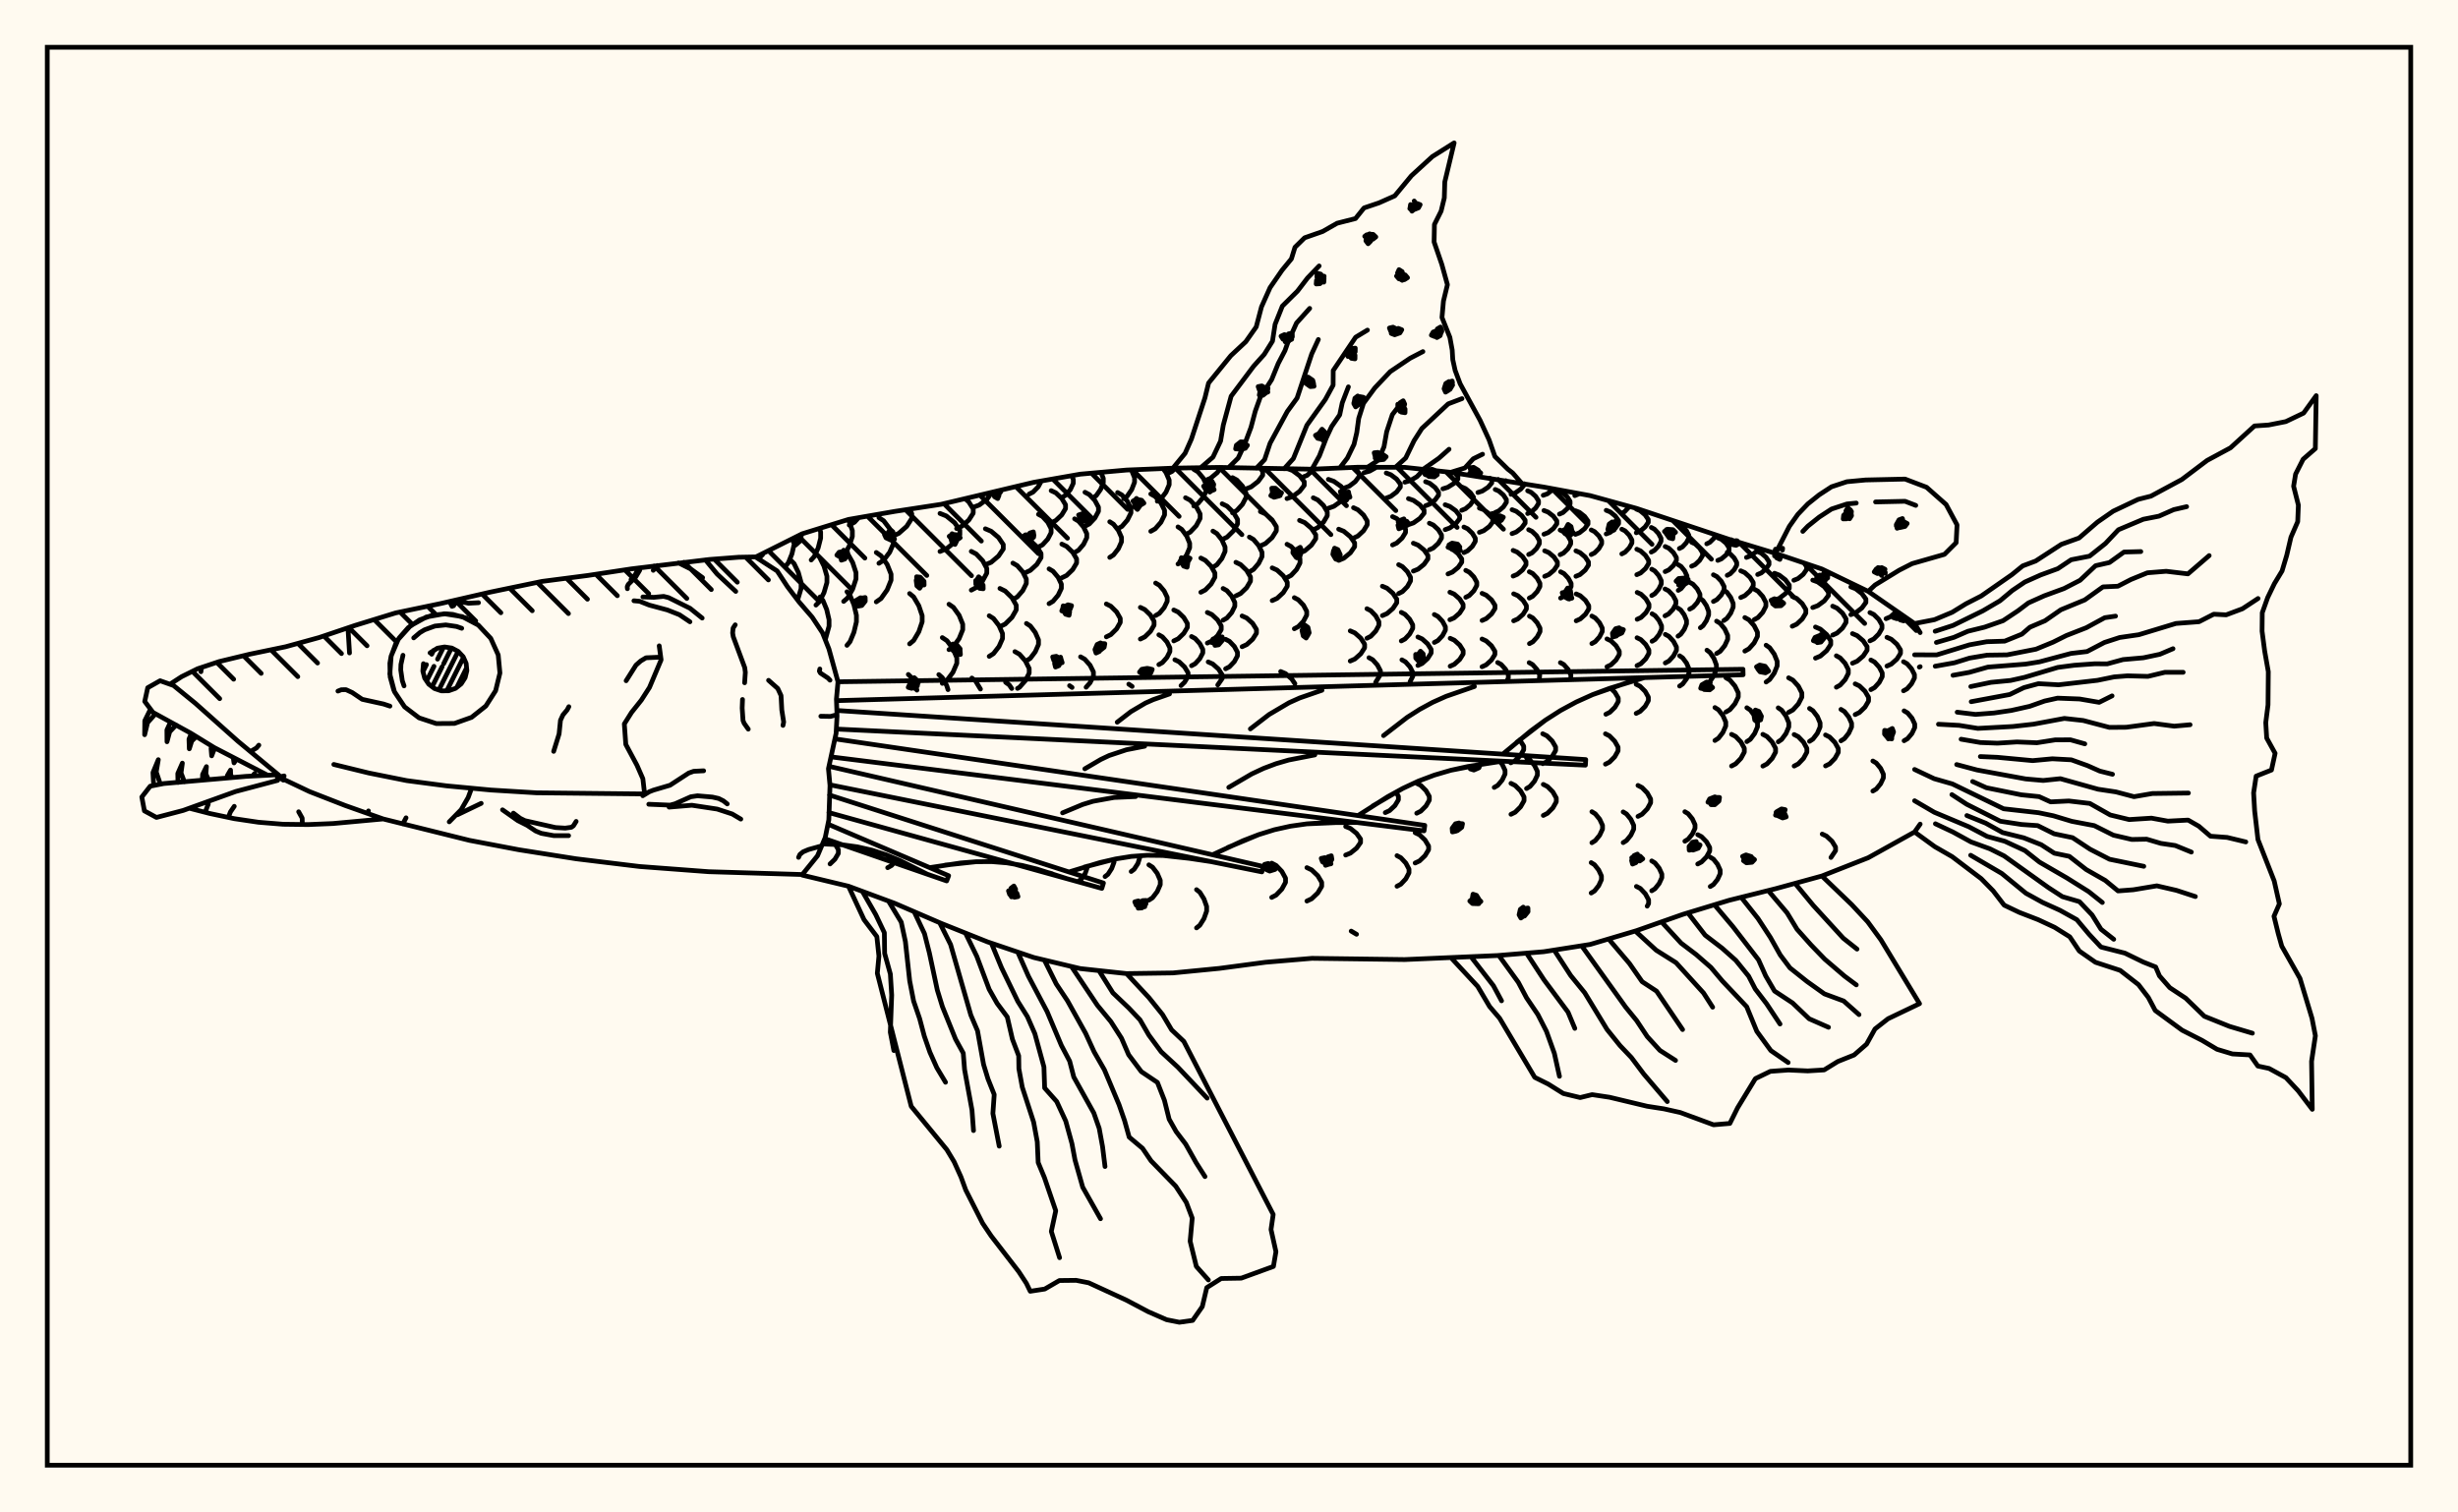 <svg xmlns="http://www.w3.org/2000/svg" width="520" height="320"><rect x="0" y="0" width="520" height="320" fill="floralwhite"/><rect x="10" y="10" width="500" height="300" stroke="black" stroke-width="1" fill="none"/><path stroke="black" stroke-width="1" fill="none" stroke-linecap="round" stroke-linejoin="round" d="
M 159.87 117.86 169.69 112.94 179.5 109.9 189.3 108.2 199.11 106.7 218.72 102.04 228.53 100.32 238.33 99.45 248.14 99.05 257.95 98.89 277.56 99.27 287.37 98.85 297.17 98.88 306.98 99.94 326.59 103.05 336.4 104.86 346.2 107.56 365.81 114.11 375.62 117.08 385.43 120.39 395.23 125.12 405.04 131.93 406.22 133.85 
M 406.22 174.36 405.04 176.03 395.23 181.48 385.43 185.34 375.62 188.03 365.81 190.48 356.01 193.46 346.2 196.91 336.4 199.82 326.59 201.36 316.78 202.17 297.17 203.02 277.56 202.76 267.75 203.59 257.95 204.89 248.14 205.85 238.33 205.99 228.53 204.93 218.72 202.59 208.92 199.28 199.11 195.36 189.3 191.13 179.5 187.5 169.74 185.16 
M 175.6 182.79 176.62 181.81 177.36 180.55 177.36 179.77 176.7 178.65 
M 168.74 126.95 169.47 124.53 169.47 123.22 168.89 121.11 167.99 119.24 167.28 118.52 
M 166.21 119.77 166.79 119.05 167.54 117.19 168.02 115.1 168.01 113.78 
M 174.59 135.36 175.39 132.47 175.39 131.13 174.89 128.96 174.1 127.04 173.49 126.29 
M 172.62 128.02 173.37 127.28 174.32 125.39 174.94 123.25 174.94 121.92 174.32 119.78 173.37 117.89 172.62 117.15 
M 187.79 183.58 188.63 183.11 189.75 181.81 
M 171.61 118.48 172.25 117.77 173.08 115.94 173.61 113.87 173.61 112.59 173.4 111.79 
M 179.18 136.54 179.82 135.77 180.65 133.79 181.18 131.56 181.18 130.18 180.65 127.94 179.82 125.97 179.18 125.2 
M 178.48 127.24 179.32 126.51 180.39 124.62 181.09 122.49 181.09 121.16 180.39 119.03 179.32 117.14 178.48 116.41 
M 177.88 117.99 178.67 117.29 179.67 115.52 180.32 113.5 180.32 112.26 179.48 109.91 
M 193.98 146.02 193.72 145.11 192.84 143.38 192.16 142.7 
M 179.66 111.1 180.77 110.49 181.64 109.53 
M 185.38 127.34 186.39 126.63 187.68 124.81 188.51 122.75 188.51 121.48 187.68 119.42 186.39 117.6 185.38 116.89 
M 185.94 119.18 186.94 118.53 188.22 116.84 189.04 114.94 189.04 113.76 188.22 111.86 186.94 110.18 185.94 109.52 
M 192.43 136.23 193.29 135.51 194.38 133.66 195.09 131.56 195.09 130.26 194.38 128.16 193.29 126.3 192.43 125.58 
M 200.56 145.91 200.28 145.05 199.35 143.38 198.61 142.73 
M 188.81 113.44 190.12 112.86 191.81 111.37 192.89 109.69 192.89 108.64 192.31 107.74 
M 199.35 144.59 200.34 143.93 201.6 142.25 202.42 140.34 202.42 139.16 201.6 137.25 200.34 135.56 199.35 134.9 
M 191.96 108.1 193.04 107.63 
M 200.76 137.45 201.7 136.8 202.9 135.13 203.67 133.23 203.67 132.06 202.9 130.17 201.7 128.5 200.76 127.84 
M 207.42 145.79 206.37 144.06 205.6 143.46 
M 198.86 116.68 200.21 116.13 201.94 114.73 203.06 113.14 203.06 112.16 201.94 110.58 200.21 109.17 198.86 108.63 
M 202.37 111.83 203.51 111.32 204.96 110.03 205.89 108.57 205.89 107.67 204.96 106.21 204.16 105.5 
M 205.48 124.86 206.53 124.3 207.89 122.87 208.76 121.26 208.76 120.26 207.89 118.64 206.53 117.21 205.48 116.66 
M 209.27 138.87 210.18 138.29 211.34 136.79 212.09 135.1 212.09 134.05 211.34 132.36 210.18 130.86 209.27 130.28 
M 214.03 145.67 213.51 144.91 212.74 144.36 
M 205.87 107.33 207.15 106.86 208.79 105.65 209.84 104.15 
M 208.46 119.48 209.68 118.97 211.24 117.64 212.25 116.15 212.25 115.22 211.24 113.72 209.68 112.4 208.46 111.88 
M 211.54 132.59 212.65 132.04 214.08 130.63 214.99 129.04 214.99 128.05 214.08 126.45 212.65 125.05 211.54 124.5 
M 215.26 145.65 215.68 145.41 216.92 144.01 217.73 142.41 217.73 141.43 216.92 139.83 215.68 138.42 214.71 137.87 
M 214.28 126.82 215.2 126.3 216.37 124.96 217.12 123.45 217.12 122.51 216.37 121 215.2 119.67 214.28 119.14 
M 217.15 139.82 217.97 139.28 219.02 137.9 219.7 136.35 219.7 135.38 219.02 133.82 217.97 132.44 217.15 131.91 
M 216.9 121.18 217.97 120.68 219.35 119.42 220.24 117.99 220.24 117.1 219.35 115.67 217.97 114.4 216.9 113.91 
M 217.71 104.54 218.55 104.11 219.63 103.01 220.31 101.76 
M 219.69 115.74 220.55 115.27 221.66 114.06 222.37 112.7 222.37 111.86 221.66 110.49 220.55 109.29 219.69 108.82 
M 221.93 127.72 222.77 127.22 223.85 125.94 224.54 124.49 224.54 123.59 223.85 122.14 222.77 120.86 221.93 120.36 
M 226.8 145.45 226.27 145.07 
M 228.16 186.44 228.79 185.97 229.6 184.76 230.12 183.24 
M 222.38 110.59 223.36 110.13 224.61 108.95 225.42 107.61 225.42 106.79 224.61 105.45 223.36 104.27 222.38 103.81 
M 224.63 122.25 225.64 121.76 226.93 120.52 227.76 119.12 227.76 118.25 226.93 116.84 225.64 115.6 224.63 115.12 
M 229.77 145.4 230.6 144.47 231.32 143.04 231.32 142.16 230.6 140.73 229.48 139.47 228.6 138.97 
M 224.78 105.19 225.51 104.73 226.45 103.56 227.06 102.24 227.06 101.42 226.71 100.64 
M 227.34 116.9 228.17 116.41 229.23 115.17 229.91 113.77 229.91 112.9 229.23 111.5 228.17 110.26 227.34 109.77 
M 233.78 185.46 234.39 184.98 235.18 183.76 235.69 182.39 235.69 181.8 
M 229.53 111.34 230.45 110.85 231.63 109.6 232.39 108.18 232.39 107.31 231.63 105.89 230.45 104.64 229.53 104.15 
M 234.05 134.74 235 134.27 236.22 133.06 237 131.69 237 130.84 236.22 129.47 235 128.26 234.05 127.78 
M 231.22 105.35 231.92 104.85 232.83 103.56 233.41 102.11 233.41 101.21 232.9 99.93 
M 234.77 117.93 235.57 117.41 236.6 116.1 237.26 114.62 237.26 113.7 236.6 112.22 235.57 110.91 234.77 110.39 
M 239.51 145.23 238.8 144.75 
M 239.31 184.39 239.93 183.92 240.73 182.69 241.24 181.07 
M 236.43 111.89 237.35 111.37 238.51 110.03 239.26 108.52 239.26 107.58 238.51 106.07 237.35 104.73 236.43 104.21 
M 241.25 135.21 242.19 134.75 243.38 133.59 244.15 132.27 244.15 131.45 243.38 130.13 242.19 128.97 241.25 128.51 
M 243.05 190.45 243.83 189.94 244.82 188.64 245.46 187.17 245.46 186.26 244.82 184.78 243.83 183.48 243.05 182.98 
M 237.72 105.52 238.46 104.98 239.41 103.6 240.02 102.03 240.02 101.07 239.35 99.41 
M 244.48 130.23 245.27 129.77 246.28 128.57 246.93 127.22 246.93 126.38 246.28 125.03 245.27 123.83 244.48 123.36 
M 245.16 140.61 245.91 140.19 246.88 139.09 247.5 137.85 247.5 137.08 246.88 135.83 245.91 134.74 245.16 134.31 
M 239.43 99.41 239.44 99.4 
M 243.45 112.41 244.39 111.88 245.6 110.5 246.37 108.94 246.37 107.98 245.6 106.42 244.39 105.04 243.45 104.51 
M 248.32 135.6 249.25 135.15 250.43 134.01 251.2 132.73 251.2 131.93 250.43 130.64 249.25 129.5 248.32 129.06 
M 249.85 145.06 250.6 144.34 251.34 143.11 251.34 142.34 250.6 141.11 249.45 140.02 248.55 139.59 
M 244.83 106.05 245.64 105.51 246.68 104.12 247.35 102.55 247.35 101.57 246.68 100 246.04 99.13 
M 249.21 119.33 250.01 118.8 251.03 117.43 251.68 115.89 251.68 114.93 251.03 113.38 250.01 112.01 249.21 111.48 
M 252.07 140.85 252.84 140.43 253.82 139.36 254.46 138.14 254.46 137.39 253.82 136.17 252.84 135.09 252.07 134.67 
M 253.13 196.32 253.82 195.77 254.7 194.37 255.27 192.77 255.27 191.78 254.7 190.19 253.82 188.78 253.13 188.23 
M 246.89 100.24 247.92 99.76 248.68 99.04 
M 250.8 113.12 251.79 112.59 253.07 111.23 253.89 109.69 253.89 108.74 253.07 107.2 251.79 105.84 250.8 105.31 
M 254.04 125.31 254.99 124.82 256.22 123.56 257.02 122.13 257.02 121.25 256.22 119.82 254.99 118.56 254.04 118.07 
M 255.42 136.06 256.37 135.62 257.58 134.5 258.36 133.22 258.36 132.43 257.58 131.15 256.37 130.02 255.42 129.58 
M 257.62 144.92 258.57 143.55 258.57 142.79 257.78 141.56 256.56 140.48 255.6 140.05 
M 252.56 107.07 253.43 106.54 254.56 105.19 255.28 103.66 255.28 102.72 254.56 101.18 253.43 99.83 252.56 99.31 
M 256.6 120.02 257.43 119.5 258.49 118.17 259.17 116.66 259.17 115.73 258.49 114.22 257.43 112.89 256.6 112.37 
M 258.75 131.22 259.55 130.77 260.57 129.6 261.23 128.27 261.23 127.46 260.57 126.13 259.55 124.96 258.75 124.51 
M 259.28 141.5 260.09 141.08 261.13 139.99 261.79 138.76 261.79 138 261.13 136.77 260.09 135.68 259.28 135.26 
M 255 101.65 256.11 101.18 257.53 99.98 258.26 98.89 
M 258.55 114.15 259.6 113.64 260.94 112.32 261.81 110.83 261.81 109.91 260.94 108.42 259.6 107.1 258.55 106.59 
M 261.46 126.07 262.45 125.58 263.73 124.35 264.55 122.95 264.55 122.08 263.73 120.68 262.45 119.45 261.46 118.97 
M 262.77 136.83 263.75 136.38 265 135.25 265.81 133.97 265.81 133.18 265 131.89 263.75 130.76 262.77 130.32 
M 260.74 108.51 261.66 108 262.85 106.7 263.61 105.24 263.61 104.33 262.85 102.86 261.66 101.56 260.74 101.06 
M 264.31 120.99 265.17 120.49 266.27 119.21 266.99 117.76 266.99 116.86 266.27 115.41 265.17 114.13 264.31 113.63 
M 263.53 103.47 264.69 103.01 266.17 101.86 267.13 100.55 267.13 99.74 266.65 99.09 
M 266.64 115.49 267.72 115 269.12 113.74 270.02 112.31 270.02 111.42 269.12 110 267.72 108.73 266.64 108.24 
M 269.14 127.07 270.17 126.6 271.48 125.39 272.33 124.03 272.33 123.18 271.48 121.82 270.17 120.62 269.14 120.15 
M 273.94 144.64 273.27 143.65 271.96 142.52 270.93 142.08 
M 269.03 189.87 269.97 189.38 271.18 188.12 271.96 186.69 271.96 185.8 271.18 184.37 269.97 183.11 269.03 182.62 
M 272.27 122.21 273.15 121.73 274.29 120.5 275.02 119.11 275.02 118.25 274.29 116.86 273.15 115.63 272.27 115.15 
M 273.82 133.03 274.66 132.58 275.75 131.44 276.44 130.14 276.44 129.34 275.75 128.04 274.66 126.9 273.82 126.45 
M 272.27 105.49 273.44 105.06 274.95 103.95 275.92 102.69 275.92 101.92 274.95 100.66 273.44 99.55 272.47 99.19 
M 274.92 117.02 276.02 116.55 277.43 115.35 278.35 113.98 278.35 113.14 277.43 111.77 276.02 110.57 274.92 110.1 
M 276.48 190.64 277.49 190.16 278.78 188.93 279.61 187.54 279.61 186.67 278.78 185.28 277.49 184.05 276.48 183.57 
M 275.5 100.98 276.5 100.59 278.05 99.24 
M 277.83 112.09 278.78 111.63 280 110.46 280.79 109.12 280.79 108.29 280 106.96 278.78 105.78 277.83 105.32 
M 281.02 107.54 282.19 107.12 283.69 106.06 284.65 104.85 284.65 104.11 283.69 102.9 282.19 101.84 281.02 101.42 
M 283.2 118.56 284.29 118.11 285.68 116.96 286.58 115.66 286.58 114.86 285.68 113.56 284.29 112.41 283.2 111.96 
M 285.65 139.86 286.63 139.43 287.88 138.32 288.69 137.06 288.69 136.28 287.88 135.02 286.63 133.91 285.65 133.48 
M 284.68 180.91 285.69 180.5 286.99 179.45 287.83 178.26 287.83 177.52 286.99 176.33 285.69 175.28 284.68 174.87 
M 286.98 197.67 285.85 197 
M 284.43 103.24 285.43 102.87 286.71 101.9 287.53 100.81 287.53 100.13 286.51 98.88 
M 286.34 113.85 287.27 113.41 288.47 112.29 289.24 111.03 289.24 110.24 288.47 108.98 287.27 107.86 286.34 107.42 
M 289.18 135.04 290 134.62 291.04 133.53 291.71 132.3 291.71 131.53 291.04 130.3 290 129.21 289.18 128.79 
M 291.03 144.35 292.04 142.71 292.04 141.93 291.39 140.69 290.39 139.58 289.61 139.15 
M 288.56 100.01 289.75 99.68 291.2 98.86 
M 292.45 130.25 293.43 129.82 294.68 128.74 295.49 127.52 295.49 126.76 294.68 125.53 293.43 124.45 292.45 124.03 
M 293.06 171.93 293.96 171.51 295.1 170.45 295.84 169.23 295.84 168.48 295.31 167.61 
M 293.27 105.38 294.23 105.02 295.46 104.1 296.25 103.05 296.25 102.41 295.46 101.36 294.23 100.44 293.27 100.08 
M 294.6 115.3 295.48 114.9 296.62 113.85 297.35 112.67 297.35 111.94 296.62 110.76 295.48 109.72 294.6 109.31 
M 295.89 125.58 296.7 125.17 297.74 124.11 298.41 122.9 298.41 122.16 297.74 120.95 296.7 119.89 295.89 119.47 
M 296.45 135.61 297.23 135.2 298.22 134.15 298.87 132.95 298.87 132.21 298.22 131.02 297.23 129.97 296.45 129.56 
M 298.31 144.22 298.9 143.06 298.9 142.31 298.29 141.1 297.33 140.03 296.58 139.61 
M 295.54 187.51 296.36 187.07 297.41 185.94 298.08 184.67 298.08 183.88 297.41 182.61 296.36 181.48 295.54 181.04 
M 297.21 102.02 298.32 101.7 299.75 100.86 300.67 99.92 300.58 99.25 
M 297.96 111 299.03 110.63 300.39 109.67 301.27 108.59 301.27 107.92 300.39 106.83 299.03 105.87 297.96 105.5 
M 299 120.83 299.99 120.43 301.26 119.4 302.08 118.24 302.08 117.52 301.26 116.36 299.99 115.33 299 114.93 
M 299.96 140.79 300.86 140.38 302.02 139.33 302.77 138.15 302.77 137.41 302.02 136.22 300.86 135.18 299.96 134.77 
M 299.71 172.06 300.57 171.63 301.67 170.53 302.38 169.29 302.38 168.51 301.67 167.27 300.57 166.17 299.71 165.74 
M 299.38 182.59 300.3 182.16 301.47 181.04 302.23 179.78 302.23 179 301.47 177.73 300.3 176.62 299.38 176.18 
M 301.59 107 302.47 106.66 303.6 105.77 304.33 104.77 304.33 104.15 303.6 103.15 302.47 102.26 301.59 101.92 
M 302.39 116.33 303.22 115.94 304.28 114.96 304.96 113.85 304.96 113.17 304.28 112.06 303.22 111.08 302.39 110.7 
M 303.44 135.93 304.19 135.53 305.16 134.5 305.78 133.33 305.78 132.61 305.16 131.45 304.19 130.42 303.44 130.02 
M 305.25 103.42 306.27 103.1 307.57 102.29 308.42 101.37 308.42 100.8 307.74 100.05 
M 305.73 112.06 306.71 111.7 307.98 110.78 308.79 109.74 308.79 109.1 307.98 108.06 306.71 107.15 305.73 106.79 
M 306.33 121.43 307.27 121.04 308.47 120.06 309.24 118.95 309.24 118.26 308.47 117.15 307.27 116.17 306.33 115.78 
M 306.73 131.12 307.63 130.73 308.79 129.71 309.53 128.57 309.53 127.86 308.79 126.71 307.63 125.69 306.73 125.3 
M 306.79 140.95 307.67 140.55 308.81 139.52 309.54 138.36 309.54 137.64 308.81 136.48 307.67 135.45 306.79 135.05 
M 309.23 107.97 310.03 107.64 311.06 106.78 311.73 105.8 311.73 105.2 311.06 104.23 310.03 103.37 309.23 103.03 
M 309.7 116.92 310.47 116.55 311.47 115.61 312.11 114.54 312.11 113.88 311.47 112.82 310.47 111.87 309.7 111.51 
M 310.09 126.37 310.84 125.99 311.8 125 312.42 123.87 312.42 123.18 311.8 122.06 310.84 121.07 310.09 120.68 
M 312.66 104.2 313.6 103.89 314.81 103.09 315.59 102.18 315.59 101.61 315.21 101.16 
M 312.97 112.63 313.89 112.28 315.08 111.39 315.84 110.38 315.84 109.75 315.08 108.74 313.89 107.84 312.97 107.5 
M 313.54 131.28 314.42 130.89 315.55 129.89 316.27 128.76 316.27 128.06 315.55 126.93 314.42 125.93 313.54 125.54 
M 313.53 141.07 314.4 140.67 315.52 139.65 316.25 138.49 316.25 137.78 315.52 136.62 314.4 135.6 313.53 135.2 
M 316.32 108.43 317.08 108.09 318.05 107.25 318.68 106.29 318.68 105.69 318.05 104.73 317.08 103.89 316.32 103.56 
M 318.89 143.87 319.09 143.48 319.09 142.76 318.49 141.59 317.56 140.57 316.83 140.17 
M 316.11 166.6 316.85 166.17 317.8 165.04 318.4 163.77 318.4 162.99 317.8 161.72 317.29 161.12 
M 319.67 104.59 320.57 104.28 321.72 103.48 322.47 102.58 322.47 102.35 
M 319.88 112.9 320.77 112.56 321.91 111.68 322.65 110.68 322.65 110.06 321.91 109.06 320.77 108.18 319.88 107.84 
M 320.11 121.89 320.98 121.52 322.11 120.58 322.83 119.5 322.83 118.84 322.11 117.77 320.98 116.82 320.11 116.45 
M 320.22 131.35 321.09 130.96 322.21 129.97 322.92 128.84 322.92 128.14 322.21 127.02 321.09 126.02 320.22 125.64 
M 319.6 161.4 320.49 160.97 321.62 159.88 322.35 158.64 322.35 157.87 321.51 156.53 
M 319.65 172.29 320.54 171.85 321.68 170.71 322.42 169.42 322.42 168.62 321.68 167.33 320.54 166.19 319.65 165.74 
M 323.18 108.66 323.92 108.33 324.87 107.49 325.48 106.54 325.48 105.96 324.87 105.01 323.92 104.17 323.18 103.84 
M 323.39 117.32 324.12 116.97 325.06 116.05 325.66 115.02 325.66 114.38 325.06 113.34 324.12 112.43 323.39 112.07 
M 323.53 126.54 324.25 126.16 325.18 125.19 325.78 124.09 325.78 123.41 325.18 122.31 324.25 121.34 323.53 120.97 
M 323.56 136.18 324.28 135.79 325.2 134.77 325.8 133.63 325.8 132.91 325.2 131.77 324.28 130.75 323.56 130.36 
M 325.63 143.75 325.74 142.82 325.14 141.64 324.22 140.61 323.5 140.2 
M 322.94 166.84 323.68 166.4 324.63 165.28 325.24 164 325.24 163.21 324.63 161.94 323.68 160.81 322.94 160.37 
M 326.48 104.79 327.36 104.48 328.69 103.43 
M 326.63 113.03 327.51 112.69 328.63 111.82 329.35 110.83 329.35 110.21 328.63 109.22 327.51 108.35 326.63 108.01 
M 326.78 121.94 327.65 121.57 328.76 120.63 329.47 119.57 329.47 118.91 328.76 117.85 327.65 116.91 326.78 116.54 
M 326.37 161.58 327.25 161.15 328.37 160.05 329.1 158.8 329.1 158.03 328.37 156.78 327.25 155.68 326.37 155.25 
M 326.49 172.53 327.37 172.08 328.51 170.94 329.24 169.65 329.24 168.84 328.51 167.55 327.37 166.41 326.49 165.96 
M 329.91 108.77 330.64 108.45 331.57 107.61 332.16 106.67 332.16 106.08 331.57 105.14 330.64 104.3 329.91 103.98 
M 330.05 117.36 330.77 117.01 331.7 116.1 332.29 115.07 332.29 114.44 331.7 113.41 330.77 112.5 330.05 112.15 
M 330.15 126.54 330.87 126.16 331.78 125.19 332.38 124.1 332.38 123.42 331.78 122.33 330.87 121.36 330.15 120.98 
M 332.29 143.64 332.33 142.82 331.74 141.64 330.83 140.6 330.11 140.2 
M 333.15 104.86 334.16 104.45 
M 333.28 113.06 334.14 112.72 335.24 111.85 335.95 110.86 335.95 110.25 335.24 109.27 334.14 108.4 333.28 108.06 
M 333.39 121.93 334.25 121.57 335.35 120.63 336.05 119.57 336.05 118.91 335.35 117.85 334.25 116.92 333.39 116.55 
M 333.45 131.35 334.31 130.96 335.41 129.97 336.11 128.85 336.11 128.15 335.41 127.03 334.31 126.04 333.45 125.66 
M 336.63 117.33 337.34 116.98 338.25 116.07 338.84 115.04 338.84 114.41 338.25 113.38 337.34 112.48 336.63 112.12 
M 336.76 136.16 337.47 135.77 338.38 134.75 338.97 133.61 338.97 132.9 338.38 131.75 337.47 130.74 336.76 130.34 
M 336.77 178.3 337.49 177.85 338.42 176.71 339.02 175.42 339.02 174.62 338.42 173.33 337.49 172.19 336.77 171.74 
M 336.62 188.94 337.32 188.51 338.21 187.39 338.79 186.12 338.79 185.33 338.21 184.07 337.32 182.95 336.62 182.51 
M 339.8 112.97 340.65 112.63 341.72 111.76 342.42 110.78 342.42 110.17 341.72 109.18 340.65 108.31 339.8 107.97 
M 339.96 141.07 340.8 140.67 341.87 139.65 342.57 138.49 342.57 137.77 341.87 136.61 340.8 135.58 339.96 135.18 
M 339.73 151.12 340.57 150.7 341.65 149.64 342.35 148.44 342.35 147.69 341.65 146.49 340.72 145.57 
M 339.64 161.68 340.5 161.24 341.6 160.13 342.31 158.86 342.31 158.08 341.6 156.82 340.5 155.7 339.64 155.26 
M 342.97 108.61 343.66 108.29 344.72 107.16 
M 343.1 117.19 343.79 116.83 344.67 115.92 345.24 114.89 345.24 114.26 344.67 113.23 343.79 112.32 343.1 111.97 
M 343.39 178.28 344.1 177.83 345.02 176.7 345.62 175.43 345.62 174.63 345.02 173.35 344.1 172.22 343.39 171.78 
M 346.16 112.72 346.98 112.38 348.02 111.5 348.7 110.52 348.7 109.91 348.02 108.92 346.98 108.05 346.16 107.71 
M 346.27 121.59 347.08 121.23 348.11 120.29 348.78 119.23 348.78 118.57 348.11 117.51 347.08 116.57 346.27 116.2 
M 346.35 131.03 347.16 130.65 348.19 129.65 348.85 128.53 348.85 127.84 348.19 126.71 347.16 125.72 346.35 125.34 
M 346.32 140.83 347.13 140.43 348.16 139.4 348.83 138.24 348.83 137.52 348.16 136.36 347.13 135.33 346.32 134.93 
M 346.14 150.94 346.97 150.52 348.04 149.45 348.72 148.24 348.72 147.49 348.04 146.27 346.97 145.2 346.14 144.78 
M 346.52 172.73 347.38 172.28 348.49 171.14 349.2 169.85 349.2 169.06 348.49 167.77 347.38 166.63 346.52 166.18 
M 348.47 191.72 348.77 191.17 348.77 190.38 348.08 189.11 347.02 187.98 346.19 187.55 
M 349.34 116.81 350 116.45 350.85 115.55 351.4 114.52 351.4 113.89 350.85 112.86 350 111.95 349.34 111.6 
M 349.43 126 350.08 125.62 350.91 124.65 351.45 123.55 351.45 122.87 350.91 121.77 350.08 120.8 349.43 120.43 
M 349.5 135.68 350.15 135.29 350.97 134.28 351.51 133.13 351.51 132.42 350.97 131.27 350.15 130.26 349.5 129.86 
M 349.43 188.47 350.12 188.04 351 186.94 351.57 185.7 351.57 184.93 351 183.68 350.12 182.58 349.43 182.15 
M 352.27 120.94 353.04 120.58 354.02 119.66 354.65 118.61 354.65 117.96 354.02 116.92 353.04 115.99 352.27 115.63 
M 352.24 130.3 352.98 129.91 353.93 128.92 354.54 127.8 354.54 127.11 353.93 125.98 352.98 124.99 352.24 124.61 
M 352.3 140.27 353.06 139.86 354.03 138.8 354.66 137.61 354.66 136.88 354.03 135.68 353.06 134.63 352.3 134.22 
M 355.28 116.05 355.93 115.71 356.75 114.83 357.28 113.84 357.28 113.23 356.75 112.24 355.93 111.36 355.28 111.02 
M 355.04 124.91 355.64 124.54 356.4 123.6 356.89 122.53 356.89 121.86 356.4 120.79 355.64 119.85 355.04 119.48 
M 354.99 134.6 355.57 134.19 356.31 133.16 356.79 131.99 356.79 131.27 356.31 130.1 355.57 129.07 354.99 128.67 
M 355.33 145.16 355.97 144.72 356.8 143.61 357.33 142.35 357.33 141.56 356.8 140.3 355.97 139.19 355.33 138.75 
M 356.44 177.98 357.13 177.56 358.02 176.47 358.59 175.24 358.59 174.48 358.02 173.25 357.13 172.16 356.44 171.74 
M 357.87 119.8 358.62 119.46 359.56 118.57 360.18 117.57 360.18 116.96 359.56 115.96 358.62 115.07 357.87 114.73 
M 357.46 128.88 358.16 128.49 359.05 127.51 359.63 126.39 359.63 125.7 359.05 124.58 358.16 123.6 357.46 123.21 
M 359.16 182.8 359.97 182.37 361.02 181.3 361.7 180.07 361.7 179.32 361.02 178.1 359.97 177.02 359.16 176.6 
M 361.07 115.06 361.72 114.74 362.55 113.92 362.98 113.16 
M 359.72 132.82 360.28 132.4 361 131.33 361.47 130.11 361.47 129.36 361 128.14 360.28 127.07 359.72 126.65 
M 361.11 144.66 361.75 144.18 362.58 142.94 363.11 141.54 363.11 140.68 362.58 139.28 361.75 138.05 361.11 137.56 
M 362.8 156.67 363.54 156.19 364.48 154.98 365.09 153.61 365.09 152.76 364.48 151.38 363.54 150.17 362.8 149.7 
M 361.81 187.57 362.49 187.15 363.35 186.07 363.91 184.85 363.91 184.09 363.35 182.86 362.49 181.78 361.81 181.36 
M 363.41 118.57 364.18 118.24 365.16 117.41 365.79 116.47 365.79 115.89 365.16 114.94 364.18 114.11 363.41 113.79 
M 362.48 127.26 363.21 126.87 364.14 125.89 364.74 124.78 364.74 124.09 364.14 122.97 363.21 121.99 362.48 121.61 
M 363.15 138.27 363.91 137.81 364.88 136.61 365.5 135.26 365.5 134.43 364.88 133.08 363.91 131.88 363.15 131.42 
M 365.13 150.64 365.97 150.15 367.04 148.89 367.74 147.46 367.74 146.58 367.04 145.15 365.97 143.89 365.13 143.4 
M 366.32 162.07 367.19 161.61 368.3 160.45 369.02 159.13 369.02 158.31 368.3 156.99 367.19 155.82 366.32 155.37 
M 365.4 121.73 366.04 121.4 366.87 120.55 367.41 119.59 367.41 119 366.87 118.04 366.04 117.2 365.4 116.86 
M 364.69 131.29 365.33 130.85 366.14 129.73 366.66 128.46 366.66 127.68 366.14 126.41 365.33 125.3 364.69 124.86 
M 369.55 156.91 370.28 156.43 371.21 155.18 371.81 153.77 371.81 152.89 371.21 151.48 370.28 150.23 369.55 149.74 
M 369.47 117.94 370.32 117.62 371.4 116.82 372.04 115.99 
M 368.26 126.42 369.11 126.04 370.21 125.05 370.91 123.94 370.91 123.25 370.21 122.14 369.11 121.15 368.26 120.77 
M 369.13 137.76 369.99 137.27 371.09 136.04 371.8 134.64 371.8 133.77 371.09 132.37 369.99 131.14 369.13 130.66 
M 372.94 162.09 373.81 161.63 374.91 160.46 375.63 159.14 375.63 158.32 374.91 157 373.81 155.83 372.94 155.37 
M 371.84 121.55 372.61 121.22 373.6 120.38 374.24 119.43 374.24 118.84 373.6 117.88 372.61 117.04 371.84 116.71 
M 371.11 131.11 371.9 130.67 372.92 129.55 373.58 128.27 373.58 127.48 372.92 126.21 371.9 125.08 371.11 124.65 
M 373.63 144.3 374.38 143.77 375.35 142.42 375.97 140.88 375.97 139.93 375.35 138.4 374.38 137.04 373.63 136.51 
M 376.19 156.95 376.91 156.46 377.83 155.21 378.43 153.79 378.43 152.92 377.83 151.5 376.91 150.25 376.19 149.76 
M 375.4 126.98 376.41 126.6 377.7 125.61 378.53 124.48 378.53 123.79 377.7 122.67 376.41 121.68 375.4 121.29 
M 378.39 150.71 379.29 150.21 380.45 148.94 381.19 147.5 381.19 146.61 380.45 145.17 379.29 143.9 378.39 143.41 
M 379.56 162.08 380.43 161.62 381.54 160.46 382.25 159.15 382.25 158.34 381.54 157.02 380.43 155.86 379.56 155.41 
M 379.5 122.77 380.37 122.42 381.48 121.52 382.19 120.51 382.19 119.88 381.66 119.12 
M 379.16 132.5 380.09 132.07 381.27 130.97 382.03 129.73 382.03 128.96 381.27 127.72 380.09 126.62 379.16 126.19 
M 382.81 156.85 383.53 156.38 384.46 155.17 385.05 153.8 385.05 152.95 384.46 151.58 383.53 150.37 382.81 149.89 
M 383.49 128.54 384.56 128.14 385.94 127.13 386.82 125.99 386.82 125.28 385.94 124.14 384.56 123.13 383.49 122.74 
M 384.07 139.25 385.11 138.81 386.44 137.66 387.3 136.36 387.3 135.56 386.44 134.26 385.11 133.11 384.07 132.66 
M 386.2 162.05 387.07 161.61 388.18 160.47 388.9 159.18 388.9 158.38 388.18 157.08 387.07 155.94 386.2 155.5 
M 387.35 181.42 388.32 179.98 388.32 179.22 387.57 177.99 386.4 176.9 385.5 176.47 
M 387.71 134.37 388.62 133.96 389.79 132.89 390.54 131.68 390.54 130.94 389.79 129.73 388.62 128.67 387.71 128.25 
M 388.49 145.4 389.3 144.95 390.35 143.79 391.02 142.48 391.02 141.67 390.35 140.36 389.3 139.2 388.49 138.75 
M 389.46 156.74 390.19 156.28 391.11 155.13 391.71 153.82 391.71 153.01 391.11 151.7 390.19 150.54 389.46 150.09 
M 391.55 130.05 392.58 129.65 393.89 128.63 394.74 127.47 394.74 126.75 393.89 125.59 392.58 124.57 391.55 124.17 
M 391.9 140.32 392.89 139.89 394.17 138.8 394.99 137.57 394.99 136.81 394.17 135.58 392.89 134.49 391.9 134.06 
M 392.47 151.19 393.38 150.74 394.55 149.61 395.3 148.33 395.3 147.54 394.55 146.26 393.38 145.13 392.47 144.69 
M 395.59 135.59 396.41 135.19 397.46 134.14 398.14 132.96 398.14 132.23 397.46 131.05 396.41 130.01 395.59 129.61 
M 395.79 145.91 396.57 145.48 397.56 144.39 398.2 143.16 398.2 142.39 397.56 141.16 396.57 140.07 395.79 139.64 
M 396.21 167.37 396.93 166.94 397.85 165.83 398.44 164.58 398.44 163.8 397.85 162.55 396.93 161.44 396.21 161.01 
M 399 130.9 399.94 130.5 401.27 129.31 
M 399.19 140.92 400.11 140.51 401.3 139.45 402.06 138.25 402.06 137.51 401.3 136.31 400.11 135.25 399.19 134.84 
M 402.7 146.16 403.45 145.74 404.39 144.67 405.01 143.46 405.01 142.71 404.39 141.5 403.45 140.43 402.7 140.01 
M 402.82 156.72 403.55 156.29 404.48 155.19 405.07 153.95 405.07 153.18 404.48 151.93 403.55 150.83 402.82 150.4 
M 406.04 141.14 406.22 141.05 
M 248.14 99.05 250.71 95.91 252.05 92.89 254.91 84.18 255.68 81.04 260.39 75.25 263.55 72.3 265.76 69.16 266.87 64.93 268.69 60.85 271.22 57.18 273.2 54.77 273.96 52.31 276 50.31 279.8 48.98 282.87 47.23 286.76 46.24 288.57 43.99 291.74 42.92 295.07 41.44 298.59 37.18 303.03 33.12 307.63 30.23 305.65 38.49 305.55 41.87 304.87 44.67 303.46 47.49 303.39 51.2 305.02 55.94 306.21 60.23 305.37 63.7 305.06 67.18 306.73 71.38 307.22 74.06 307.34 76.09 307.84 78.37 308.9 81.2 313.12 88.93 315.02 93.06 316.25 96.57 318.99 99.27 320.01 100.06 321.94 102.27 
M 326.59 103.05 326.59 103.05 
M 254.02 98.95 256.61 96.72 258.22 93.32 258.79 89.95 260.45 83.83 265.21 77.48 267.46 74.97 269.2 72.18 269.75 68.62 271.29 64.76 274.49 61.59 276.61 58.82 279.07 56.27 
M 259.91 98.93 261.93 96.93 263.31 93.99 264.65 90.42 265.56 87 266.61 84.06 269.02 80.33 270.42 76.9 271.84 74.18 272.54 72.22 274.29 68.34 277.07 65.25 
M 265.79 99.07 267.53 97.25 268.69 93.78 272.33 87.07 274.4 84.23 277.49 74.9 278.9 71.83 
M 271.67 99.18 273.62 97.02 276.48 89.97 280.38 84.52 282.03 81.49 282.05 78.39 286.79 71.35 289.29 69.84 
M 277.55 99.27 279.13 96.44 280.57 92.69 281.71 90.25 283.42 87.77 283.96 85.23 285.26 81.85 
M 283.43 99.01 285.04 96.92 286.45 94.01 287.03 91.53 287.44 88.52 288.45 85.33 290.85 82.07 294.11 78.63 298.33 75.79 301.02 74.39 
M 289.31 98.85 291.56 97.39 292.79 94.54 293.36 91.35 294.56 87.72 296.59 85.06 
M 295.2 98.88 297.38 96.9 299.15 93.24 300.8 90.66 306.37 85.45 309.29 84.34 
M 301.06 99.3 304.39 96.96 306.55 95.05 
M 306.91 99.93 309.9 99.01 311.67 97.07 313.64 96.1 
M 312.73 100.8 312.76 100.8 
M 318.55 101.7 318.55 101.7 
M 177.28 144.25 368.73 141.6 368.76 142.77 176.96 148.24 
M 177.04 150.32 335.47 160.71 335.4 161.89 176.93 154.25 
M 176.63 156.33 301.42 174.63 301.26 175.79 175.82 160.14 
M 175.37 162.13 267.21 183.32 266.96 184.47 175.58 166.05 
M 175.47 168.21 233.44 186.83 233.1 187.96 175.35 171.92 
M 175.16 174.37 200.69 185.28 200.27 186.38 174.48 177.44 
M 347.88 143.37 340.5 145.64 336.92 146.97 333.46 148.53 330.13 150.33 326.94 152.37 323.86 154.63 317.92 159.56 
M 317.84 161.04 310.52 162.18 306.94 162.97 303.45 163.99 300.05 165.27 296.76 166.81 293.55 168.58 287.3 172.55 
M 287.1 174.02 279.97 174.06 276.46 174.31 273 174.8 269.61 175.55 266.27 176.59 262.99 177.86 256.52 180.85 
M 256.21 182.3 249.42 181.28 246.04 181 242.68 180.96 239.34 181.2 236.02 181.73 232.72 182.49 226.14 184.49 
M 225.72 185.91 219.39 183.88 216.21 183.1 213 182.56 209.78 182.3 206.53 182.32 203.26 182.58 196.69 183.57 
M 196.15 184.95 190.39 182.07 187.46 180.86 184.47 179.88 181.41 179.18 178.3 178.75 174.01 178.55 
M 344.17 144.46 336.92 146.97 333.46 148.53 330.13 150.33 326.94 152.37 320.87 157.05 
M 311.92 145.25 305.94 147.32 303.08 148.6 300.34 150.09 297.7 151.77 292.69 155.64 
M 279.67 146.04 274.96 147.67 272.71 148.68 268.47 151.18 264.52 154.22 
M 247.42 146.82 243.98 148.02 242.33 148.75 239.23 150.58 236.35 152.8 
M 314.16 161.57 306.94 162.97 303.45 163.99 300.05 165.27 296.76 166.81 290.41 170.52 
M 278.16 159.72 272.63 160.8 269.95 161.58 267.35 162.56 264.82 163.74 259.95 166.59 
M 242.16 157.88 238.31 158.63 234.64 159.85 232.88 160.68 229.5 162.66 
M 283.53 174 276.46 174.31 273 174.8 269.61 175.55 266.27 176.59 259.75 179.31 
M 240.25 168.53 235.66 168.73 231.21 169.54 229.04 170.21 224.79 171.98 
M 252.81 181.74 246.04 181 242.68 180.96 239.34 181.2 236.02 181.73 229.43 183.44 
M 222.56 184.85 216.21 183.1 213 182.56 209.78 182.3 206.53 182.32 199.98 183.03 
M 238.33 205.99 243.05 211.06 245.95 214.67 247.86 217.89 250.44 220.33 269.35 256.95 268.89 260.14 269.93 264.83 269.4 267.95 262.59 270.43 258.35 270.5 255.3 272.43 254.35 276.45 252.31 279.37 249.5 279.76 246.79 279.22 242.94 277.54 238.31 275.09 230.31 271.41 227.66 270.89 224.12 270.93 221.02 272.73 217.95 273.2 217.13 271.51 215.52 269.05 209.68 261.49 207.88 258.82 204.31 251.78 203.3 249.02 201.85 245.81 200.31 243.25 192.77 234.07 185.6 205.93 185.94 202.29 185.5 198.16 182.79 194.58 179.5 187.5 
M 232.49 205.36 235.43 210.06 238.77 213.24 241.17 215.77 243.05 219.01 245.65 222.53 249.18 225.79 255.38 232.34 
M 226.67 204.49 232.16 212.7 235.01 216.15 237.26 219.66 238.77 223.16 241.45 226.73 244.86 229.02 246.34 232.8 247.34 236.8 248.82 239.42 250.83 242.06 253.04 245.99 254.92 248.94 
M 220.94 203.12 223.45 208.17 225.82 211.72 229.67 218.63 231.46 222.54 233.65 226.36 236.74 233.73 237.91 237.1 238.88 240.58 241.71 242.96 243.51 245.61 248.73 250.97 250.96 254.39 252.22 257.72 251.78 262.62 253.09 267.95 255.64 270.81 
M 215.31 201.44 217.57 206.55 221.52 214.03 224.54 221.19 226.29 224.51 227.16 227.87 231.4 235.48 232.54 238.73 233.25 242.6 233.77 246.81 
M 209.73 199.55 211.88 204.76 215.32 211.86 217.35 215.1 218.93 218.71 220.85 225.74 221 230.19 223.55 233.06 225.46 237.19 226.77 241.95 227.42 245.42 229.05 251.18 232.82 257.86 
M 204.25 197.42 206.65 202.35 209.26 209.31 210.94 212.28 213.09 215.16 214.18 219.87 215.51 223.38 215.55 226.11 216.26 230 218.67 237.42 219.44 241.58 219.63 245.97 220.96 249.17 223.35 256.17 222.41 260.54 224.16 266.1 
M 198.79 195.22 201.1 199.84 205.38 214.76 206.8 218.09 208.08 225.22 209.01 228.27 210.33 231.58 210.05 235.59 211.39 242.5 
M 193.39 192.89 195.58 197.54 196.62 201.64 198.29 209.47 199.37 212.98 202.15 219.86 203.78 222.82 204.06 226.31 205.63 234.88 205.95 239.2 
M 187.96 190.63 190.66 195.1 191.54 199.22 192.45 207.55 193.28 211.81 194.56 215.54 195.53 219.19 196.72 222.62 198.19 225.91 200.03 228.98 
M 182.44 188.59 185.27 193.52 187.09 197.34 187.15 201.72 188.36 206.09 188.64 210.54 188.35 218.4 189.1 222.27 
M 385.43 185.34 391.73 191.39 395.12 195.03 397.91 198.84 406.09 212.35 399.43 215.54 396.66 217.71 394.88 220.92 392.25 223.21 388.8 224.59 385.91 226.37 382.43 226.58 378.34 226.39 374.54 226.67 371.36 228.21 367.6 234.38 365.96 237.69 362.51 237.98 355.46 235.38 352.02 234.61 348.47 234.06 340.53 232.16 336.82 231.6 334.29 232.22 330.73 231.36 327.53 229.36 324.68 227.94 317.25 215.44 315.13 212.96 312.61 208.7 306.98 202.64 
M 379.75 186.9 383.59 191.55 389.95 198.5 392.86 200.81 
M 374.07 188.42 378.06 193.13 380.17 196.61 383.14 199.94 386.04 202.94 390.23 206.53 392.71 208.38 
M 368.36 189.85 371.91 194.33 374.54 198.35 376.62 202.05 378.67 204.78 382.26 207.64 385.96 210.28 390.04 211.79 393.28 214.67 
M 362.7 191.43 366.6 196.05 372.02 203.08 373.54 206.48 375.41 209.68 379.21 212.19 382.73 215.55 386.83 217.35 
M 357.07 193.13 360.73 197.86 364.32 200.61 367.22 203.19 369.93 206.53 371.33 209.24 373.72 212.36 376.57 216.66 
M 351.5 195.04 355.65 199.55 358.83 201.96 361.95 204.68 364.36 207.54 369.52 213 371.66 218.21 374.63 222.28 378.29 224.81 
M 345.95 196.98 350.37 201.04 354.58 203.69 360.39 210.09 362.32 213.1 
M 340.31 198.66 344.71 203.84 347.4 207.7 350.45 209.7 355.96 217.83 
M 334.6 200.1 343.92 213.09 346.23 215.92 348.48 219.31 351.16 222.24 354.47 224.36 
M 328.79 201.01 332.28 206.39 335.25 210.04 339.97 217.8 342.72 221.22 345.12 223.74 347.74 227.23 352.72 233.07 
M 322.94 201.66 326.64 207.31 331.72 214.14 333.16 217.58 
M 317.08 202.15 321.21 207.84 322.95 211.12 325.34 214.65 327.16 218.21 328.83 222.86 329.91 227.72 
M 311.2 202.44 315.94 208.55 317.66 211.75 
M 405.04 131.93 409.25 131.11 413 129.54 415.92 127.74 419.15 126.09 425.63 121.58 427.91 119.73 430.65 118.7 436.09 115.17 439.83 113.83 443.72 110.47 447.05 108.16 452.32 105.66 455.04 104.97 461.58 101.45 466.92 97.42 471.87 94.75 476.95 90.12 479.93 89.92 483.57 89.2 487.34 87.4 490 83.71 489.82 94.91 487.24 97.16 485.64 100.32 485.22 102.88 486.23 106.87 486.09 110.37 484.66 113.66 483.77 117.48 482.78 120.8 481.16 123.48 479.74 126.42 478.59 129.64 478.55 133.54 479.1 137.75 479.87 142.11 479.81 149.13 479.33 152.89 479.53 156.16 481.31 159.38 480.54 162.92 477.3 164.21 476.76 167.75 476.98 171.56 477.68 177.63 481.12 186.4 482.21 191.24 481.07 193.86 481.98 197.56 482.72 200.19 486.57 207 489.11 215.44 489.83 219.14 489.02 224.56 489.17 234.71 486.16 230.75 483.59 228 480.03 226.06 477.66 225.55 476 223.2 472.28 222.99 469.03 222.01 465.84 220.11 461.64 217.97 455.95 213.8 454.49 211.04 452.4 208.32 448.53 205.31 443.31 203.6 439.88 201.21 437.87 198.21 434.66 196.2 431.2 194.59 427.17 193.03 423.99 191.51 421.65 188.47 419.14 185.91 412.99 181.25 409.32 179.14 405.04 176.03 
M 409.39 133.56 413.17 132.33 419.48 129.24 423.11 127.11 425.72 124.93 428.37 123.14 431.73 121.64 435.34 120.32 438.17 118.43 442.05 117.67 445.42 114.99 448.16 112.08 453.43 109.86 456.73 109.21 459.86 107.83 462.59 107.2 
M 409.65 135.93 413.36 134.85 416.31 133.56 419.86 132.69 423.75 131.33 426.93 129.22 429.12 127.56 432.49 126.05 436.66 124.52 440.04 122.78 443.32 119.69 446.26 119.02 449.34 116.8 452.9 116.7 
M 405.04 138.54 409.71 138.56 416.65 136.43 420.31 135.77 424.1 135.65 427.74 134.17 429.44 132.7 432.63 131.34 435.99 129.01 441.04 126.93 444.89 124.17 448.05 124.03 450.83 122.6 454.29 121.19 458.27 120.87 462.87 121.42 467.36 117.55 
M 409.4 140.96 413.47 140.23 416.66 139.24 420.4 138.61 424.6 138.55 430.72 137.35 434.35 135.86 437.15 134.46 441.37 132.81 445.27 130.69 447.55 130.36 
M 413.16 142.88 416.6 142.26 420.55 141.14 428.52 140.51 431.47 140.03 438.13 138.25 441.52 137.85 445.2 135.93 448.42 134.88 452.48 134.29 460.33 131.91 465.22 131.54 468.33 129.95 470.95 130.09 474.4 128.8 477.7 126.63 
M 416.93 145.26 421.2 144.37 425.34 143.97 428.3 143.31 435.33 141.21 438.82 140.75 443.15 140.44 445.79 140.46 449.13 139.55 453.45 139.17 456.93 138.43 459.71 137.25 
M 417.02 148.46 425.17 146.94 428.16 145.49 431.24 144.65 435.5 144.89 443.74 143.94 447.24 143.22 450.09 142.99 454.4 143.11 457.97 142.25 461.86 142.24 
M 414.05 150.68 417.92 151.15 421.85 150.85 425.52 150.31 429.39 149.44 432.55 148.32 435.29 147.71 439.95 147.89 444.08 148.6 446.82 147.23 
M 410.09 153.23 414.46 153.47 418.42 154.11 425.82 153.71 430.19 153.22 436.73 152 440.71 152.44 446.25 153.9 449.82 153.87 455.71 153.08 459.96 153.64 463.32 153.34 
M 414.88 156.4 418.95 157.1 422.57 157.24 426.68 156.98 430.91 157.15 434.8 156.54 438.02 156.53 441.05 157.38 
M 418.95 160.07 422.56 160.23 430.02 160.93 434.18 160.54 438.2 160.76 441.6 161.98 444.21 163.14 446.91 163.82 
M 413.94 161.76 418.25 162.91 428.53 164.8 432.25 165.13 435.88 164.75 443.85 166.98 447.64 167.55 451.46 168.56 455.34 167.89 462.97 167.79 
M 417.31 165.35 420.23 166.67 427.58 168.16 431.38 168.55 433.82 169.66 437.67 169.47 442.11 169.99 446.43 172.43 450.43 173.4 455.15 173.1 458.62 173.73 462.91 173.51 465.16 174.8 467.63 176.92 471.16 177.18 475.11 178.13 
M 405.04 162.8 409.17 164.75 413.03 165.86 423.88 171.12 431.27 171.95 434.4 172.6 438.28 173.77 443.05 174.68 447.09 176.7 450.99 177.61 454.13 177.55 457.14 178.44 460.18 178.89 463.59 180.28 
M 412.93 168.12 416.06 170.16 423.17 173.75 427.66 174.44 431.08 174.68 434.56 176.41 438.46 177.23 442.17 179.68 446.29 181.8 453.53 183.29 
M 416.1 172.55 420.1 174.17 423.66 176.15 428.15 177.27 431.83 178.72 434.6 180.52 437.77 181.18 441.35 183.98 445.38 186.28 448.08 188.5 451.33 188.25 456.29 187.42 460.44 188.38 464.44 189.69 
M 405.04 169.42 409.22 171.86 416.53 174.93 420.37 176.96 424.12 177.99 428.38 179.96 431.46 182.4 437.25 185.75 441.86 188.64 444.76 190.95 
M 409.44 174.29 413.16 176.04 416.95 178.12 420.98 179.59 423.98 181.09 433.3 187.76 436.3 189.71 439.91 190.77 442.59 193.58 444.47 196.6 447.17 198.73 
M 416.9 180.95 423.48 184.8 428.59 188.99 432.13 190.94 435.8 192.6 439.36 194.58 441.96 197.68 444.47 200.37 449.53 201.66 453.4 203.54 456.04 204.59 456.84 206.47 459.03 208.97 462.39 211.19 466.34 215.02 471.66 217.16 476.5 218.6 
M 375.62 117.08 378.55 111.36 380.34 108.83 382.45 106.62 384.85 104.7 387.47 102.99 390.72 101.92 394.67 101.55 403.02 101.36 407.57 103.09 411.7 106.74 414.02 111.05 413.83 114.82 411.36 117.29 404.52 119.25 401.79 120.64 396.68 123.77 395.23 125.12 
M 381.39 112.43 382.45 111.33 384.85 109.41 387.47 107.7 390.72 106.63 392.7 106.44 
M 396.78 106.2 403.02 106.06 405.29 106.93 
M 35.95 144.77 38.42 143.17 41.79 141.5 46.37 139.97 52.79 138.42 60.42 136.84 67.51 134.89 75.13 132.32 83.7 129.68 93.25 127.69 103.67 125.29 114.67 123.01 124.33 121.76 133.58 120.36 150.1 118.37 156.26 117.9 159.82 117.83 164.42 120.81 166.58 124.11 169.05 127.37 171.82 130.58 174 133.88 175.36 137.3 177.28 144.25 176.95 147.92 177.08 151.52 176.88 155.16 175.26 162.63 175.59 166.2 175.34 173.47 174.58 177.2 172.95 181.06 169.74 185.03 149.9 184.43 135.28 183.33 121.88 181.7 109.72 179.78 99.31 177.8 81.06 173.27 73.04 170.43 65.5 167.49 58.81 164.32 
M 139.46 136.64 139.86 139.61 137.4 145.45 135.68 148.13 133.61 150.73 132.08 153.16 132.39 157.5 134.75 161.9 136 164.76 136.37 167.98 113.47 167.74 103.83 167.15 94.48 166.27 86.05 165.16 78.02 163.55 70.62 161.74 
M 56.61 164.01 45.34 158.18 40.37 155.13 32.36 150.73 30.62 148.41 31.25 145.51 33.87 144.03 36.72 145.04 41.34 148.81 50.32 156.81 59.02 164.03 
M 58.74 165.11 49.87 167.46 38.75 171.47 33.1 172.95 30.55 171.56 30 168.63 31.78 166.34 34.64 165.78 52.05 164.26 58.59 163.92 
M 83.45 146.35 82.47 142.63 82.75 138.79 84.26 135.26 86.84 132.4 90.2 130.54 93.99 129.86 97.79 130.46 101.19 132.26 103.82 135.06 105.4 138.57 105.76 142.4 104.85 146.14 102.78 149.38 99.77 151.77 96.14 153.06 92.3 153.09 88.65 151.88 85.59 149.55 83.45 146.35 
M 83.31 146.02 82.54 143.23 82.48 140.34 82.72 138.92 83.72 136.2 84.46 134.96 86.37 132.79 88.76 131.16 91.47 130.16 94.35 129.87 95.79 129.99 98.58 130.75 
M 85.48 145.12 85.11 144.03 84.78 141.74 84.82 140.59 85.25 138.64 
M 87.52 134.96 88.84 133.84 89.83 133.25 92 132.46 94.3 132.22 96.58 132.55 97.68 132.93 
M 89.84 143.47 89.45 141.98 89.58 140.42 
M 90.98 138.13 92.54 137.14 94.06 136.88 95.58 137.11 96.94 137.83 97.99 138.95 98.62 140.36 98.77 141.89 98.4 143.38 97.57 144.68 96.37 145.64 94.92 146.15 93.38 146.17 91.92 145.68 90.7 144.75 89.84 143.47 
M 91.74 137.59 91.33 138.42 
M 90.22 140.62 89.48 142.11 
M 93.84 136.91 92.57 139.46 
M 91.81 140.98 90.26 144.09 
M 95.51 137.1 93.85 140.44 
M 93.53 141.07 91.42 145.3 
M 96.92 137.82 92.84 145.99 
M 98.05 139.09 94.52 146.16 
M 98.71 141.3 96.66 145.41 
M 36.2 144.6 36.6 145 
M 40.7 142.04 46.48 147.82 
M 45.86 140.14 49.43 143.71 
M 51.51 138.73 55.25 142.47 
M 57.32 137.48 63 143.16 
M 63.02 136.12 67.18 140.28 
M 68.51 134.55 72.24 138.28 
M 73.79 132.77 77.65 136.63 
M 79.16 131.08 83.98 135.9 
M 84.62 129.48 87.29 132.15 
M 90.47 128.27 92.35 130.15 
M 96.26 127 100.65 131.39 
M 102 125.68 105.96 129.64 
M 107.81 124.43 112.6 129.22 
M 113.66 123.22 120.26 129.82 
M 119.84 122.34 124.28 126.78 
M 126.06 121.5 130.6 126.04 
M 132.19 120.57 137.24 125.61 
M 138.41 119.73 145.3 126.62 
M 144.7 118.96 150.48 124.74 
M 151.09 118.29 155.98 123.18 
M 157.74 117.87 162.56 122.7 
M 101.8 169.97 96.78 172.38 
M 175.59 143.91 175.17 143.47 173.56 142.4 173.34 141.99 173.44 141.54 
M 145.96 131.56 143.73 130.06 141.2 129.06 137.34 128.02 135.33 127.22 134.11 127.11 
M 158.3 154.27 157.43 153.04 157.19 152.45 157.01 149.81 157.08 147.99 
M 139.23 139.06 136.67 139.17 135.55 139.84 134.55 140.72 132.46 144.03 
M 52.97 159.01 54.26 158.25 54.76 157.66 
M 120.29 176.8 117.16 176.8 114.5 176.31 113.32 175.82 111.54 174.63 109.54 173.62 106.31 171.34 
M 173.83 178.97 171.06 179.74 169.9 180.23 169.22 180.78 168.94 181.4 
M 156.72 173.3 154.9 172.22 151.72 171.18 146.37 170.37 141.55 170.77 
M 173.65 151.54 175.7 151.58 177.07 151.21 
M 165.64 153.48 165.79 152.77 165.39 150.2 165.23 147.16 164.54 145.67 162.59 143.94 
M 121.89 173.79 121.31 174.72 120.88 175.03 119.58 175.21 117.53 175.09 111.05 173.63 110.05 173.13 108.61 172.04 
M 85.9 173.03 85.42 173.93 85.37 174.37 
M 157.53 144.46 157.68 142.25 157.55 141.25 155.12 134.71 154.99 133.93 155.09 132.89 155.54 132.2 
M 101.23 127.52 99.12 127.63 97.15 127.24 96.3 127.59 95.95 128.18 
M 155.65 125.13 151.7 121.44 149.24 118.46 
M 82.49 149.4 81.13 148.95 76.63 147.96 74.52 146.53 73.2 145.92 72.22 145.93 71.49 146.22 
M 99.62 167.17 99.04 168.74 97.56 171.31 95.04 173.88 
M 148.64 122.22 146.18 120.41 143.54 119.09 
M 139.07 119.65 138.2 120.67 
M 95.1 127.26 95.63 128.29 
M 148.86 163.08 146.74 163.19 145.7 163.56 141.74 166.14 138.22 167.18 137.36 167.52 135.98 168.36 
M 135.33 120.66 134.47 122.1 132.91 123.65 132.69 124.13 132.73 124.56 
M 148.55 130.77 145.98 128.7 141.43 126.44 140.39 126.18 138.33 126.38 136.01 126.3 
M 153.85 170.09 153.05 169.45 152.04 168.94 150.7 168.64 147.56 168.37 146.14 168.58 142.82 170.06 141.75 170.35 137.25 170.16 
M 77.74 172.09 77.95 171.57 
M 117.13 158.97 118.28 155.28 118.57 152.4 119.1 151.25 119.98 150.2 120.34 149.52 
M 135.13 120.16 134.35 121.64 133.49 122.63 
M 42.51 142.12 42.6 141.23 
M 73.61 132.83 73.94 138.15 
M 58.82 164.3 59.93 165.06 
M 54.17 162.73 54.23 162.91 54.34 162.82 
M 49.33 160.24 49.51 161.41 50.04 160.61 
M 44.81 157.87 44.65 158.35 44.78 159.92 45.23 158.74 45.68 158.36 
M 40.47 155.19 39.98 156.39 40.05 158.43 40.56 156.79 41.51 155.86 
M 36.08 152.77 35.31 154.44 35.33 156.94 35.89 154.84 37.26 153.39 
M 31.84 150.04 30.63 152.49 30.6 155.45 31.22 152.89 32.89 151.02 
M 58.66 164.46 60.11 164.17 
M 53.43 164.18 53.86 163.66 54.06 164.14 
M 48.03 164.61 48.11 164.06 48.77 162.93 48.8 163.93 49.14 164.51 
M 42.82 165.05 42.86 163.86 43.67 162.2 43.55 163.73 44.09 164.95 
M 37.65 165.56 37.61 163.66 38.58 161.46 38.3 163.53 39.02 165.43 
M 32.51 166.2 32.36 163.46 33.49 160.73 33.05 163.33 33.93 165.92 
M 40.09 171.01 44.4 172.12 49.56 173.21 54.69 173.97 59.88 174.39 65.16 174.46 70.44 174.24 81.06 173.27 
M 48.35 172.8 48.75 171.78 49.56 170.6 
M 43.39 171.86 44.06 170.13 
M 63.96 174.38 63.93 173.09 63.18 171.75 
M 162.57 116.51 172.95 126.88 
M 168.84 113.36 180.1 124.62 
M 175.91 111.02 182.97 118.08 
M 183.51 109.21 196.07 121.76 
M 191.57 107.85 205.53 121.81 
M 199.7 106.57 207.61 114.48 
M 207.3 104.76 219.68 117.13 
M 214.91 102.95 225.83 113.87 
M 222.71 101.34 231.1 109.73 
M 230.9 100.11 238.55 107.77 
M 239.59 99.4 249.45 109.26 
M 248.65 99.04 262.73 113.12 
M 257.91 98.89 269.16 110.14 
M 267.55 99.11 281.56 113.12 
M 277.11 99.26 284.85 107 
M 286.16 98.9 295.29 108.03 
M 295.56 98.88 308.26 111.59 
M 305.91 99.82 318.06 111.97 
M 316.93 101.42 324.95 109.45 
M 328.28 103.36 335.79 110.87 
M 340.26 105.93 349.49 115.16 
M 353.86 110.11 362.05 118.31 
M 367.9 114.74 379.59 126.44 
M 381.71 119.13 394.48 131.91 
M 401.35 129.36 405.4 133.41 
M 273.59 116.19 274.34 116.37 275.03 117.32 274.96 118.1 274.2 117.92 273.51 116.96 273.59 116.19 
M 274.36 118.03 274.05 117.32 274.4 116.2 275.07 115.79 275.38 116.5 275.02 117.63 274.36 118.03 
M 251.76 118.12 251.38 118.8 250.27 119.2 249.55 118.91 249.93 118.24 251.04 117.84 251.76 118.12 
M 249.92 118 250.67 118.23 251.27 119.24 251.14 120.01 250.4 119.77 249.79 118.76 249.92 118 
M 257.03 136.55 257.03 135.77 257.79 134.87 258.56 134.75 258.57 135.53 257.8 136.43 257.03 136.55 
M 258.42 135.01 258.07 135.7 256.99 136.16 256.25 135.91 256.6 135.21 257.68 134.76 258.42 135.01 
M 256.86 103.61 256.13 103.9 255.02 103.52 254.63 102.85 255.35 102.56 256.46 102.94 256.86 103.61 
M 255.93 104.11 255.54 103.43 255.77 102.28 256.39 101.8 256.77 102.48 256.54 103.63 255.93 104.11 
M 268.84 104.86 269.28 104.22 270.42 103.92 271.12 104.27 270.68 104.91 269.54 105.21 268.84 104.86 
M 270.83 104.84 270.06 104.84 269.17 104.07 269.05 103.3 269.83 103.3 270.72 104.07 270.83 104.84 
M 276.32 134.99 275.7 134.53 275.44 133.38 275.8 132.7 276.43 133.16 276.69 134.3 276.32 134.99 
M 276.59 134.57 275.96 134.11 275.7 132.96 276.07 132.27 276.7 132.74 276.96 133.88 276.59 134.57 
M 280.59 92.62 279.91 92.99 278.76 92.74 278.29 92.11 278.98 91.74 280.13 91.99 280.59 92.62 
M 279.86 93.16 279.3 92.61 279.21 91.44 279.68 90.81 280.23 91.36 280.32 92.53 279.86 93.16 
M 285.28 104.06 285.43 104.83 284.84 105.85 284.11 106.1 283.96 105.34 284.55 104.32 285.28 104.06 
M 285.59 105.19 284.82 105.33 283.8 104.75 283.55 104.01 284.31 103.86 285.33 104.45 285.59 105.19 
M 261.4 94.97 261.55 94.21 262.48 93.48 263.26 93.52 263.11 94.29 262.18 95.01 261.4 94.97 
M 261.62 94.79 262.06 94.15 263.2 93.86 263.9 94.21 263.45 94.85 262.31 95.14 261.62 94.79 
M 243.39 141.8 242.9 142.41 241.74 142.61 241.07 142.2 241.56 141.6 242.72 141.4 243.39 141.8 
M 241.65 142.69 241.95 141.97 243 141.45 243.76 141.64 243.46 142.36 242.4 142.88 241.65 142.69 
M 239.69 106.02 240.36 105.63 241.52 105.84 242 106.45 241.33 106.85 240.17 106.63 239.69 106.02 
M 240.42 105.45 240.98 105.99 241.08 107.16 240.62 107.79 240.06 107.25 239.96 106.08 240.42 105.45 
M 268.25 82.13 268.11 82.89 267.19 83.63 266.41 83.6 266.55 82.83 267.47 82.1 268.25 82.13 
M 268.22 82.96 267.46 83.11 266.43 82.53 266.17 81.8 266.94 81.65 267.96 82.23 268.22 82.96 
M 276.07 80.35 276.85 80.27 277.8 80.96 277.99 81.72 277.21 81.79 276.25 81.1 276.07 80.35 
M 277.91 81.21 277.13 81.29 276.17 80.62 275.98 79.87 276.75 79.79 277.72 80.46 277.91 81.21 
M 290.72 95.8 291.5 95.72 292.47 96.38 292.66 97.13 291.89 97.22 290.92 96.56 290.72 95.8 
M 290.92 96.92 291.44 96.34 292.61 96.2 293.25 96.64 292.73 97.21 291.56 97.35 290.92 96.92 
M 286.71 73.65 286.7 74.43 285.93 75.32 285.16 75.42 285.16 74.64 285.94 73.76 286.71 73.65 
M 285.13 74.14 285.9 74.26 286.66 75.15 286.65 75.93 285.89 75.81 285.12 74.92 285.13 74.14 
M 296.18 87.05 295.86 86.34 296.19 85.21 296.85 84.79 297.17 85.5 296.84 86.63 296.18 87.05 
M 295.71 85.52 296.48 85.64 297.25 86.54 297.24 87.32 296.47 87.2 295.71 86.3 295.71 85.52 
M 228.18 108.96 228.91 108.71 230 109.16 230.35 109.85 229.62 110.1 228.53 109.66 228.18 108.96 
M 228.51 109.89 229.01 109.29 230.17 109.1 230.83 109.51 230.33 110.11 229.17 110.3 228.51 109.89 
M 299.49 138.46 300.26 138.55 301.05 139.42 301.07 140.2 300.3 140.11 299.51 139.24 299.49 138.46 
M 300.7 140.12 300.14 139.58 300.05 138.41 300.51 137.78 301.07 138.33 301.16 139.5 300.7 140.12 
M 293.94 69.4 294.7 69.22 295.74 69.76 296.03 70.48 295.27 70.67 294.23 70.12 293.94 69.4 
M 294.33 70.55 294.71 69.87 295.82 69.48 296.55 69.77 296.16 70.44 295.05 70.83 294.33 70.55 
M 307.22 80.62 307.28 80.98 
M 307.31 81.46 306.75 82.39 306.01 82.64 305.87 81.87 306.48 80.86 307.22 80.62 
M 306.53 80.73 306.83 81.45 306.47 82.57 305.81 82.97 305.5 82.26 305.86 81.14 306.53 80.73 
M 295.79 110.42 296.48 110.05 297.63 110.3 298.09 110.93 297.41 111.3 296.26 111.04 295.79 110.42 
M 297 109.78 297.19 110.54 296.65 111.58 295.93 111.88 295.75 111.12 296.28 110.07 297 109.78 
M 218.68 113.64 218.1 114.16 216.92 114.17 216.33 113.67 216.91 113.16 218.09 113.14 218.68 113.64 
M 217.37 114.54 217.25 113.77 217.87 112.77 218.61 112.54 218.73 113.31 218.11 114.31 217.37 114.54 
M 226.69 128.14 226.41 128.86 225.38 129.42 224.62 129.25 224.9 128.52 225.93 127.96 226.69 128.14 
M 224.92 128.18 225.66 128.41 226.29 129.41 226.17 130.17 225.42 129.95 224.8 128.95 224.92 128.18 
M 273.27 71.78 272.56 72.11 271.43 71.78 271.01 71.13 271.72 70.8 272.85 71.13 273.27 71.78 
M 271.89 72.32 271.87 71.54 272.61 70.63 273.38 70.49 273.4 71.27 272.66 72.18 271.89 72.32 
M 207.04 122.04 207.64 122.54 207.83 123.7 207.43 124.37 206.83 123.87 206.64 122.71 207.04 122.04 
M 206.42 122.83 207.19 122.92 207.98 123.8 208 124.57 207.23 124.48 206.44 123.61 206.42 122.83 
M 223.29 141.13 223.1 140.37 223.64 139.33 224.37 139.04 224.55 139.79 224.01 140.84 223.29 141.13 
M 224.71 140.21 223.95 140.34 222.94 139.73 222.7 138.99 223.47 138.86 224.48 139.47 224.71 140.21 
M 301.47 100.39 301.84 99.71 302.94 99.28 303.67 99.55 303.3 100.23 302.21 100.66 301.47 100.39 
M 301.72 100.26 302.35 99.8 303.52 99.89 304.07 100.44 303.44 100.9 302.27 100.81 301.72 100.26 
M 315.72 108.63 316.49 108.76 317.24 109.66 317.22 110.44 316.46 110.31 315.7 109.41 315.72 108.63 
M 315.78 110.11 316.2 109.45 317.33 109.12 318.04 109.43 317.62 110.09 316.49 110.43 315.78 110.11 
M 308.84 115.73 308.17 116.13 307.01 115.91 306.53 115.3 307.2 114.91 308.36 115.12 308.84 115.73 
M 306.79 115.5 307.53 115.28 308.61 115.76 308.94 116.46 308.19 116.69 307.12 116.21 306.79 115.5 
M 240.07 190.81 240.82 190.61 241.88 191.12 242.19 191.83 241.44 192.04 240.38 191.52 240.07 190.81 
M 240.79 192.15 240.85 191.37 241.7 190.55 242.48 190.51 242.41 191.29 241.56 192.1 240.79 192.15 
M 231.89 137.65 232.03 136.88 232.96 136.15 233.73 136.19 233.59 136.95 232.66 137.68 231.89 137.65 
M 232.82 136.02 233.05 136.76 232.57 137.84 231.87 138.17 231.64 137.43 232.11 136.35 232.82 136.02 
M 269.63 183.94 268.87 184.13 267.82 183.6 267.53 182.88 268.29 182.69 269.34 183.22 269.63 183.94 
M 267.9 183.99 268.31 183.33 269.43 182.98 270.15 183.29 269.74 183.95 268.61 184.3 267.9 183.99 
M 330.58 112.27 331.27 111.9 332.42 112.16 332.88 112.78 332.19 113.15 331.05 112.89 330.58 112.27 
M 332.26 113.25 331.63 112.79 331.37 111.64 331.73 110.95 332.36 111.41 332.62 112.56 332.26 113.25 
M 310.9 100.13 311.48 99.6 312.66 99.58 313.26 100.07 312.68 100.6 311.5 100.62 310.9 100.13 
M 312.96 100.24 312.2 100.36 311.2 99.73 310.97 98.99 311.74 98.87 312.74 99.49 312.96 100.24 
M 288.45 84.06 288.19 84.8 287.17 85.39 286.41 85.24 286.67 84.5 287.69 83.92 288.45 84.06 
M 287.24 83.78 287.63 84.45 287.41 85.61 286.79 86.09 286.41 85.41 286.63 84.26 287.24 83.78 
M 341.06 110.43 341.42 111.12 341.14 112.26 340.51 112.71 340.15 112.02 340.43 110.88 341.06 110.43 
M 340.78 112.47 340.55 111.72 341.02 110.64 341.72 110.31 341.95 111.05 341.48 112.13 340.78 112.47 
M 281.57 182.76 280.81 182.92 279.78 182.35 279.51 181.62 280.27 181.46 281.3 182.03 281.57 182.76 
M 280.42 183.08 280.29 182.31 280.9 181.3 281.64 181.06 281.77 181.83 281.16 182.84 280.42 183.08 
M 307.53 175.71 307.69 174.95 308.62 174.23 309.4 174.28 309.24 175.04 308.3 175.76 307.53 175.71 
M 308.67 174.12 308.73 174.9 308.03 175.85 307.27 176.02 307.21 175.24 307.91 174.29 308.67 174.12 
M 280.12 58.43 280.06 59.2 279.23 60.03 278.45 60.08 278.51 59.31 279.34 58.48 280.12 58.43 
M 280.06 59.7 279.3 59.54 278.59 58.6 278.64 57.82 279.4 57.99 280.11 58.92 280.06 59.7 
M 211.91 103.66 211.62 104.2 210.52 104.61 209.79 104.34 209.9 104.14 
M 211.04 103.87 211.36 104.76 211.07 105.49 210.4 105.1 210.04 104.11 
M 200.81 113.47 201.46 113.04 202.63 113.19 203.14 113.77 202.5 114.2 201.33 114.05 200.81 113.47 
M 201.42 112.92 202.07 113.36 202.38 114.49 202.04 115.19 201.39 114.76 201.08 113.62 201.42 112.92 
M 203.11 138.04 202.34 137.93 201.58 137.03 201.58 136.26 202.35 136.37 203.12 137.27 203.11 138.04 
M 201.52 136.82 202.29 136.87 203.12 137.7 203.18 138.48 202.41 138.43 201.57 137.59 201.52 136.82 
M 195.5 123.77 194.73 123.68 193.93 122.81 193.91 122.03 194.69 122.12 195.48 122.99 195.5 123.77 
M 194.25 122.13 194.83 122.65 194.98 123.81 194.56 124.46 193.97 123.95 193.82 122.78 194.25 122.13 
M 189.24 114.07 188.49 114.28 187.43 113.79 187.1 113.08 187.85 112.87 188.92 113.36 189.24 114.07 
M 188.63 114.34 188.05 113.83 187.89 112.66 188.32 112.01 188.9 112.53 189.06 113.69 188.63 114.34 
M 305.02 70.14 304.64 70.81 303.53 71.21 302.81 70.92 303.19 70.25 304.3 69.85 305.02 70.14 
M 303.98 71.42 303.69 70.7 304.07 69.59 304.74 69.19 305.03 69.91 304.66 71.03 303.98 71.42 
M 296.65 59.31 295.99 58.89 295.65 57.76 295.97 57.05 296.63 57.47 296.97 58.59 296.65 59.31 
M 295.44 58.41 296.1 57.99 297.26 58.16 297.77 58.75 297.11 59.17 295.95 59 295.44 58.41 
M 179.22 116.51 179.35 117.28 178.73 118.28 177.99 118.52 177.86 117.75 178.48 116.75 179.22 116.51 
M 179.35 117.02 178.87 117.63 177.71 117.84 177.04 117.45 177.52 116.84 178.68 116.62 179.35 117.02 
M 181.55 128.25 181.52 127.47 182.26 126.56 183.03 126.42 183.05 127.19 182.32 128.11 181.55 128.25 
M 182.81 126.6 182.57 127.35 181.57 127.96 180.8 127.83 181.04 127.08 182.04 126.47 182.81 126.6 
M 282.33 115.98 283.04 116.29 283.54 117.36 283.33 118.11 282.62 117.79 282.12 116.73 282.33 115.98 
M 282.11 116.51 282.85 116.76 283.45 117.77 283.31 118.54 282.57 118.29 281.97 117.28 282.11 116.51 
M 312.43 161.86 312.74 162.51 312 162.74 310.85 162.13 
M 311.05 162.69 311.36 162.04 
M 313.17 161.73 312.88 162.45 311.8 162.92 311.05 162.69 
M 332.54 126.56 331.78 126.71 330.75 126.14 330.49 125.41 331.25 125.25 332.27 125.82 332.54 126.56 
M 331.99 126.74 331.39 126.24 331.21 125.07 331.63 124.42 332.22 124.92 332.4 126.08 331.99 126.74 
M 352.12 112.44 352.75 111.97 353.92 112.07 354.47 112.62 353.84 113.08 352.67 112.99 352.12 112.44 
M 352.53 112.05 353.29 112.25 353.96 113.21 353.88 113.99 353.12 113.79 352.45 112.83 352.53 112.05 
M 355.12 123.78 355.37 123.04 356.38 122.44 357.14 122.58 356.9 123.32 355.88 123.92 355.12 123.78 
M 356.92 122.76 356.38 123.31 355.21 123.42 354.58 122.96 355.12 122.4 356.29 122.3 356.92 122.76 
M 341.29 134.19 341.62 133.48 342.69 133 343.44 133.22 343.11 133.93 342.04 134.41 341.29 134.19 
M 342.54 132.83 342.63 133.6 341.96 134.57 341.21 134.77 341.12 133.99 341.79 133.02 342.54 132.83 
M 367.37 115.17 366.6 115.12 365.75 114.3 365.73 114.08 
M 367.29 114.38 367.37 115.17 
M 365.65 114.53 366.26 114.19 
M 367.51 114.42 367.96 115 367.28 115.38 366.13 115.15 365.65 114.53 
M 361.82 144.45 361.57 145.19 360.55 145.77 359.78 145.62 360.04 144.89 361.06 144.3 361.82 144.45 
M 359.96 145.35 360.58 144.87 361.75 144.93 362.31 145.47 361.7 145.95 360.53 145.89 359.96 145.35 
M 371.86 141.53 372.54 141.14 373.69 141.36 374.17 141.98 373.5 142.36 372.34 142.14 371.86 141.53 
M 373.89 141.58 373.21 141.95 372.06 141.71 371.59 141.09 372.27 140.71 373.42 140.96 373.89 141.58 
M 299.18 42.53 299.48 43.01 299.3 44.18 298.71 44.68 298.29 44.02 298.41 43.28 
M 298.25 44.14 298.61 43.46 299.71 43.03 300.44 43.3 300.08 43.98 298.98 44.41 298.25 44.14 
M 377.12 116 377.08 116.39 
M 376.43 117.35 376.19 117.59 375.41 117.62 375.48 116.85 375.62 116.72 
M 376.26 116.12 377.12 116 
M 375.61 116.19 375.62 116.2 
M 376.7 117.44 376.77 117.62 376.54 118.36 375.84 118.02 375.38 116.93 375.61 116.19 
M 383.62 135.55 383.98 134.85 385.07 134.41 385.8 134.67 385.45 135.36 384.36 135.8 383.62 135.55 
M 384.46 135.97 384.44 135.19 385.19 134.28 385.95 134.15 385.98 134.93 385.23 135.84 384.46 135.97 
M 384.31 122.16 384.92 121.68 386.09 121.73 386.66 122.27 386.04 122.75 384.87 122.7 384.31 122.16 
M 385.38 123.11 385.23 122.34 385.81 121.32 386.55 121.06 386.7 121.83 386.11 122.85 385.38 123.11 
M 288.71 50 289.11 49.69 
M 289.56 49.54 290.5 49.59 291.06 50.13 290.44 50.61 289.27 50.54 288.71 50 
M 289.77 49.47 290.05 49.84 289.97 51.02 289.43 51.57 288.96 50.95 289.13 49.68 
M 402.6 130.23 402.84 130.6 402.74 131.37 401.99 131.16 401.34 130.18 401.44 129.43 
M 402.5 130.17 402.37 130.44 401.29 130.91 400.55 130.67 400.89 129.97 401.71 129.62 
M 391.68 108.21 391.59 108.98 390.72 109.77 389.94 109.79 390.03 109.02 390.9 108.23 391.68 108.21 
M 391.29 109.76 390.69 109.26 390.51 108.09 390.91 107.43 391.51 107.93 391.7 109.1 391.29 109.76 
M 398.07 121.76 397.3 120.87 397.3 120.09 398.07 120.2 398.84 121.09 398.84 121.3 
M 398.78 120.44 398.33 121.08 397.19 121.35 396.5 121 396.95 120.36 398.09 120.09 398.78 120.44 
M 402.47 109.71 402.63 110.47 402.07 111.5 401.34 111.77 401.17 111.01 401.74 109.98 402.47 109.71 
M 401.17 111.26 401.64 110.64 402.79 110.39 403.47 110.76 403.01 111.38 401.86 111.64 401.17 111.26 
M 347.54 181.71 346.9 182.16 345.73 182.06 345.19 181.5 345.82 181.04 346.99 181.15 347.54 181.71 
M 346.41 180.71 346.61 181.46 346.08 182.52 345.37 182.82 345.17 182.06 345.7 181.01 346.41 180.71 
M 322.25 191.93 322.62 192.62 322.37 193.77 321.75 194.23 321.37 193.55 321.63 192.4 322.25 191.93 
M 321.75 193.94 321.73 193.17 322.47 192.25 323.24 192.12 323.26 192.9 322.52 193.81 321.75 193.94 
M 213.98 189.76 213.61 189.07 213.87 187.93 214.49 187.46 214.86 188.15 214.6 189.3 213.98 189.76 
M 213.35 188.49 214.11 188.36 215.12 188.96 215.36 189.7 214.6 189.84 213.59 189.23 213.35 188.49 
M 363.77 168.72 363.65 169.49 362.76 170.26 361.98 170.25 362.1 169.48 362.99 168.72 363.77 168.72 
M 363.51 168.86 363.15 169.55 362.06 169.98 361.32 169.72 361.68 169.03 362.78 168.6 363.51 168.86 
M 357.36 179.88 357.33 179.1 358.07 178.19 358.84 178.05 358.86 178.83 358.12 179.75 357.36 179.88 
M 357.44 179.58 357.82 178.9 358.93 178.5 359.66 178.78 359.28 179.46 358.17 179.86 357.44 179.58 
M 161.15 117.22 161.33 117.35 160.78 117.9 160.01 117.95 
M 168.48 114.99 168.18 114.27 168.4 113.58 
M 169.36 113.1 169.51 113.47 169.15 114.59 168.48 114.99 
M 168.84 113.36 169.03 113.66 168.87 114.82 168.28 115.34 167.86 114.68 167.99 113.79 
M 375.62 172.47 375.87 171.74 376.89 171.15 377.66 171.3 377.4 172.04 376.38 172.62 375.62 172.47 
M 375.74 171.86 376.49 171.65 377.56 172.13 377.88 172.84 377.13 173.06 376.06 172.57 375.74 171.86 
M 371.18 181.87 370.64 182.44 369.47 182.55 368.84 182.1 369.37 181.54 370.55 181.42 371.18 181.87 
M 370.9 181.9 370.19 182.21 369.06 181.85 368.65 181.19 369.37 180.88 370.49 181.23 370.9 181.9 
M 400.2 156.34 399.43 156.21 398.68 155.31 398.7 154.53 399.47 154.66 400.22 155.56 400.2 156.34 
M 399.49 156.33 399.22 155.6 399.63 154.5 400.32 154.13 400.59 154.86 400.18 155.96 399.49 156.33 
M 371.36 150.23 372.09 150.51 372.64 151.55 372.47 152.31 371.74 152.03 371.19 150.99 371.36 150.23 
M 371.43 150.52 372.03 151.01 372.23 152.17 371.82 152.84 371.22 152.34 371.03 151.18 371.43 150.52 
M 192.14 145.43 192.46 144.72 193.53 144.23 194.27 144.44 193.95 145.15 192.88 145.64 192.14 145.43 
M 193.63 145.72 193.07 145.18 192.96 144.01 193.42 143.38 193.98 143.92 194.09 145.09 193.63 145.72 
M 376.93 127.66 376.23 127.99 375.1 127.66 374.67 127.01 375.38 126.68 376.51 127.01 376.93 127.66 
M 374.99 127.72 375.56 127.19 376.74 127.14 377.35 127.63 376.78 128.16 375.6 128.21 374.99 127.72 
M 313.29 190.72 312.69 191.21 311.51 191.17 310.94 190.64 311.55 190.15 312.72 190.19 313.29 190.72 
M 312.85 191.2 312.11 190.96 311.49 189.96 311.62 189.19 312.36 189.43 312.98 190.43 312.85 191.2 
"/></svg>